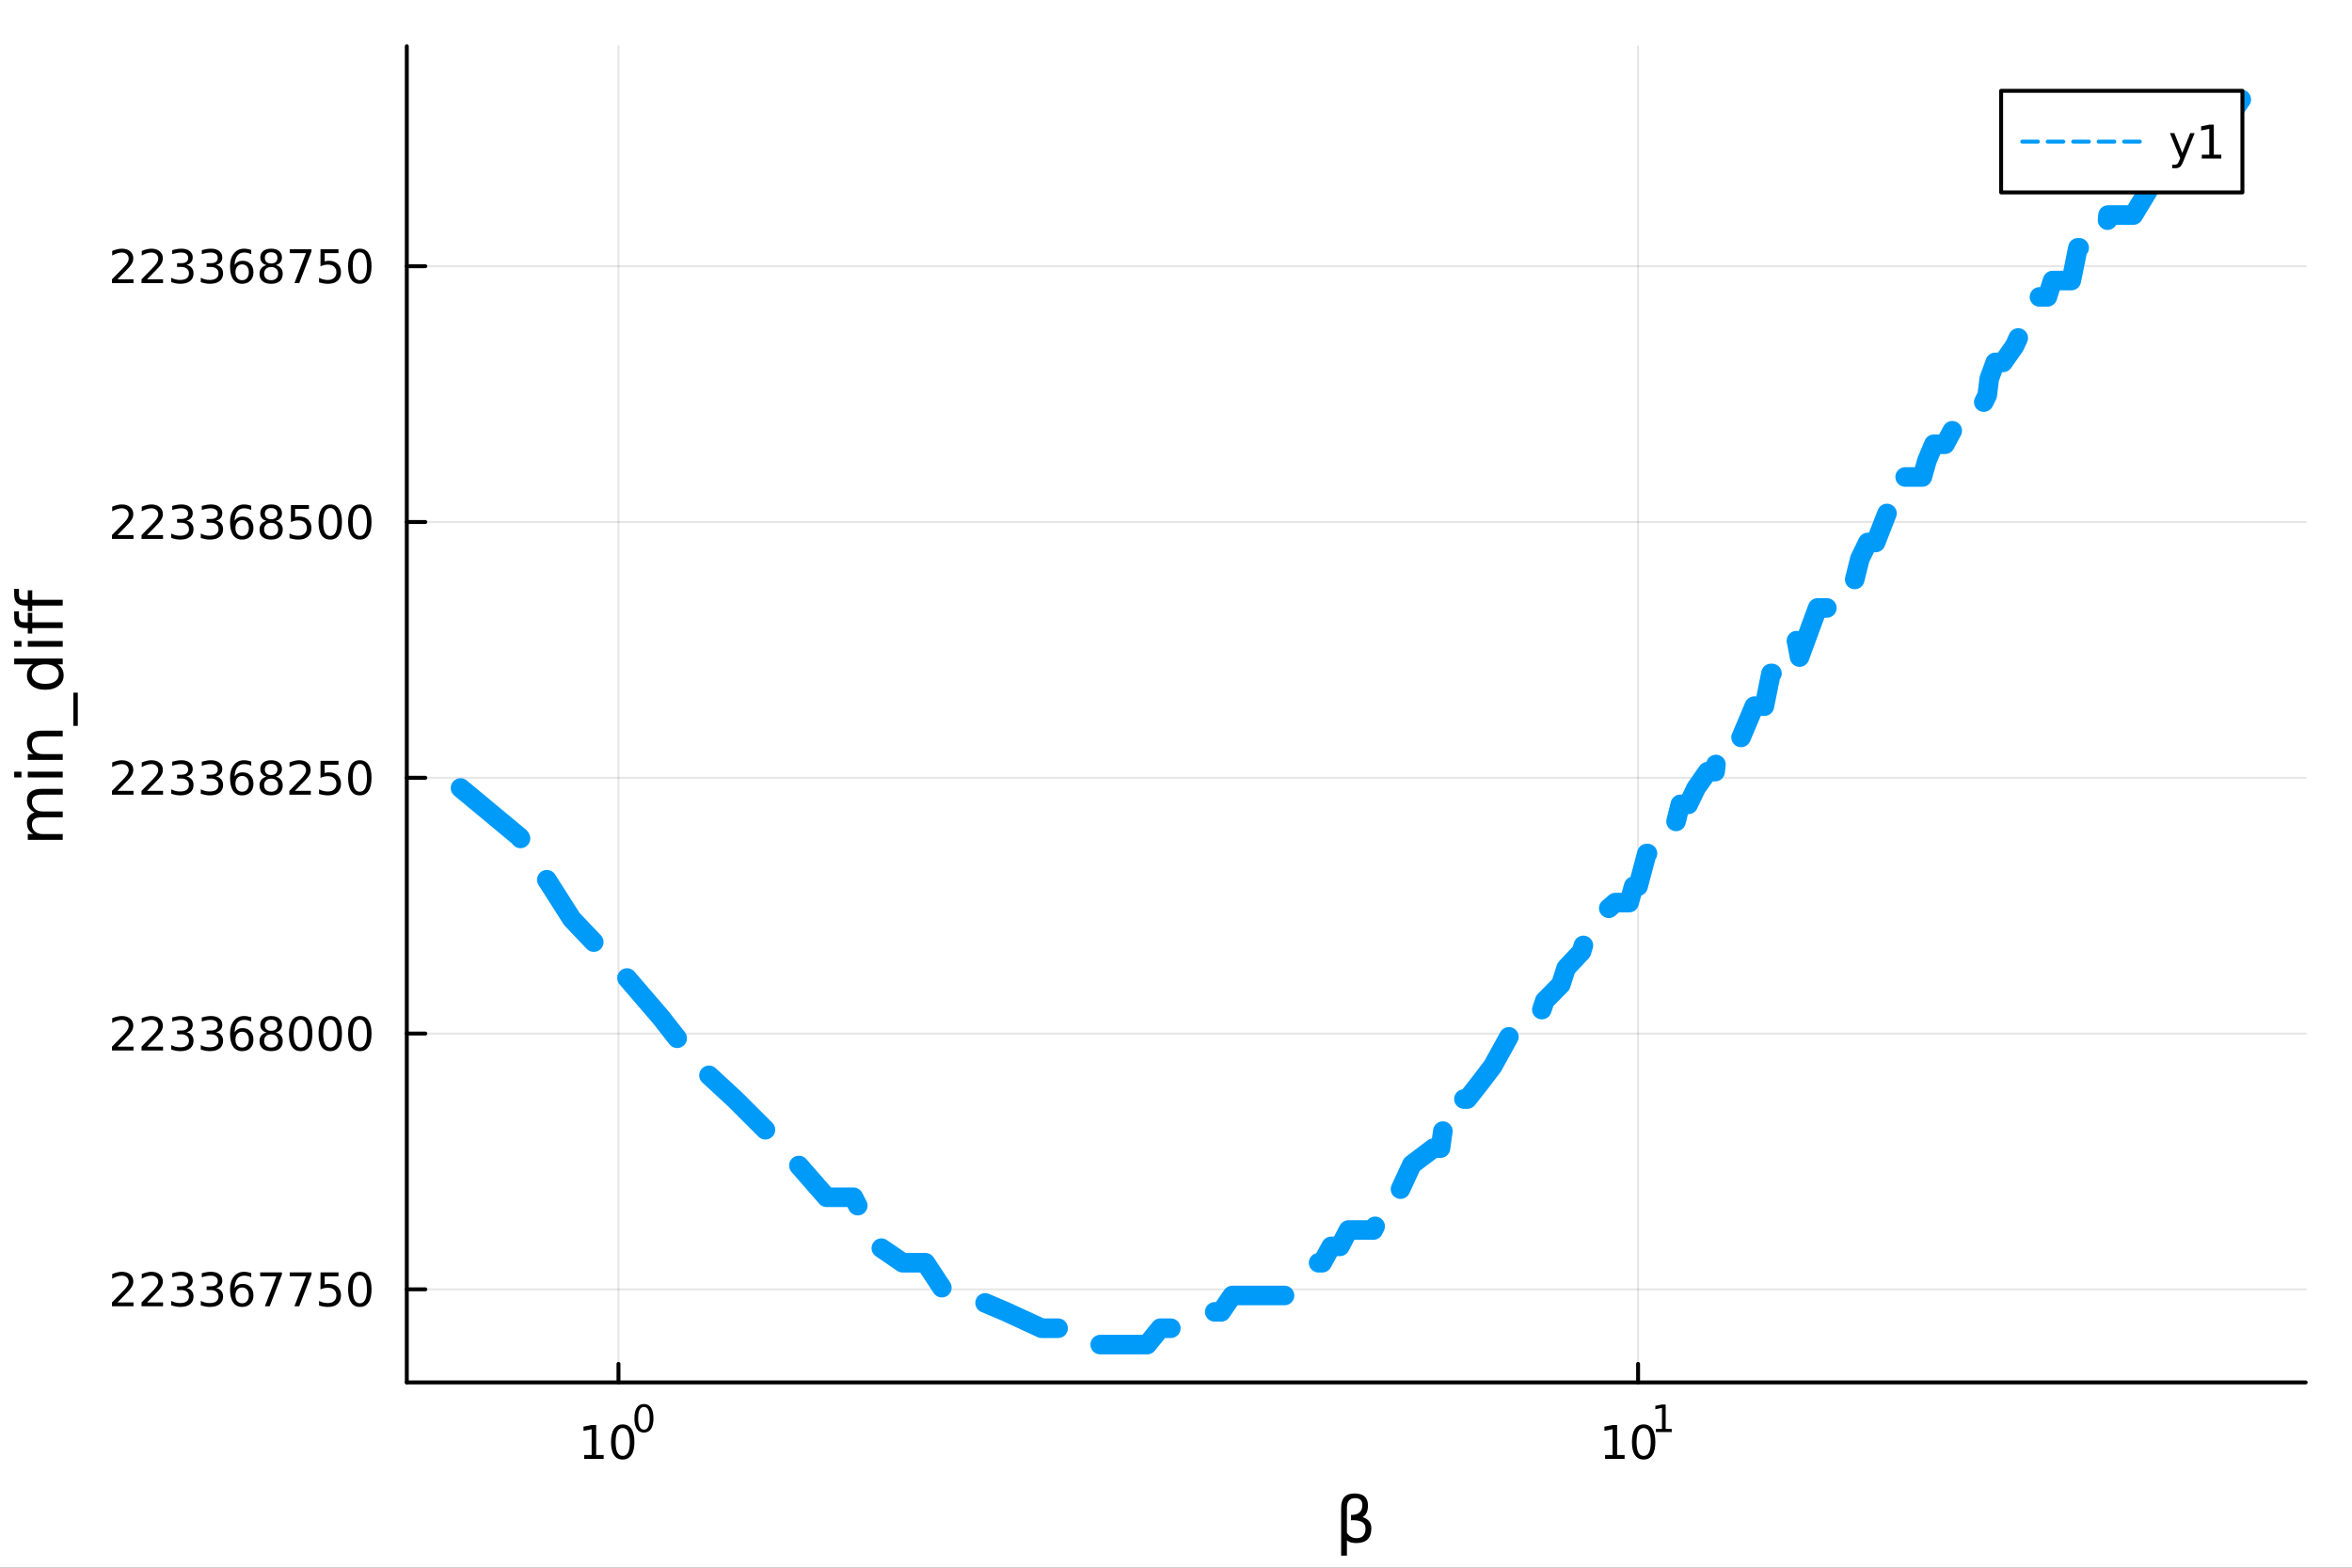 <?xml version="1.0" encoding="utf-8"?>
<svg xmlns="http://www.w3.org/2000/svg" xmlns:xlink="http://www.w3.org/1999/xlink" width="600" height="400" viewBox="0 0 2400 1600">
<rect x="0" y="0" width="2400" height="1600" fill="#333333" stroke="none"/>
<defs>
  <clipPath id="clip190">
    <rect x="0" y="0" width="2400" height="1600"/>
  </clipPath>
</defs>
<path clip-path="url(#clip190)" d="
M0 1600 L2400 1600 L2400 0 L0 0  Z
  " fill="#ffffff" fill-rule="evenodd" fill-opacity="1"/>
<defs>
  <clipPath id="clip191">
    <rect x="480" y="0" width="1681" height="1600"/>
  </clipPath>
</defs>
<path clip-path="url(#clip190)" d="
M415.097 1410.9 L2352.76 1410.9 L2352.76 47.244 L415.097 47.244  Z
  " fill="#ffffff" fill-rule="evenodd" fill-opacity="1"/>
<defs>
  <clipPath id="clip192">
    <rect x="415" y="47" width="1939" height="1365"/>
  </clipPath>
</defs>
<polyline clip-path="url(#clip192)" style="stroke:#000000; stroke-linecap:round; stroke-linejoin:round; stroke-width:2; stroke-opacity:0.1; fill:none" points="
  631.099,1410.9 631.099,47.244 
  "/>
<polyline clip-path="url(#clip192)" style="stroke:#000000; stroke-linecap:round; stroke-linejoin:round; stroke-width:2; stroke-opacity:0.1; fill:none" points="
  1671.52,1410.9 1671.52,47.244 
  "/>
<polyline clip-path="url(#clip190)" style="stroke:#000000; stroke-linecap:round; stroke-linejoin:round; stroke-width:4; stroke-opacity:1; fill:none" points="
  415.097,1410.9 2352.76,1410.9 
  "/>
<polyline clip-path="url(#clip190)" style="stroke:#000000; stroke-linecap:round; stroke-linejoin:round; stroke-width:4; stroke-opacity:1; fill:none" points="
  631.099,1410.9 631.099,1392 
  "/>
<polyline clip-path="url(#clip190)" style="stroke:#000000; stroke-linecap:round; stroke-linejoin:round; stroke-width:4; stroke-opacity:1; fill:none" points="
  1671.52,1410.9 1671.52,1392 
  "/>
<path clip-path="url(#clip190)" d="M596.082 1485.02 L603.721 1485.02 L603.721 1458.66 L595.411 1460.32 L595.411 1456.06 L603.675 1454.4 L608.351 1454.4 L608.351 1485.02 L615.99 1485.02 L615.99 1488.96 L596.082 1488.96 L596.082 1485.02 Z" fill="#000000" fill-rule="evenodd" fill-opacity="1" /><path clip-path="url(#clip190)" d="M635.434 1457.48 Q631.823 1457.48 629.994 1461.04 Q628.189 1464.58 628.189 1471.71 Q628.189 1478.82 629.994 1482.38 Q631.823 1485.92 635.434 1485.92 Q639.068 1485.92 640.874 1482.38 Q642.702 1478.82 642.702 1471.71 Q642.702 1464.58 640.874 1461.04 Q639.068 1457.48 635.434 1457.48 M635.434 1453.77 Q641.244 1453.77 644.3 1458.38 Q647.378 1462.96 647.378 1471.71 Q647.378 1480.44 644.3 1485.04 Q641.244 1489.63 635.434 1489.63 Q629.624 1489.63 626.545 1485.04 Q623.489 1480.44 623.489 1471.71 Q623.489 1462.96 626.545 1458.38 Q629.624 1453.77 635.434 1453.77 Z" fill="#000000" fill-rule="evenodd" fill-opacity="1" /><path clip-path="url(#clip190)" d="M657.083 1435.97 Q654.149 1435.97 652.663 1438.86 Q651.196 1441.74 651.196 1447.53 Q651.196 1453.31 652.663 1456.2 Q654.149 1459.08 657.083 1459.08 Q660.036 1459.08 661.503 1456.2 Q662.989 1453.31 662.989 1447.53 Q662.989 1441.74 661.503 1438.86 Q660.036 1435.97 657.083 1435.97 M657.083 1432.96 Q661.804 1432.96 664.286 1436.7 Q666.788 1440.43 666.788 1447.53 Q666.788 1454.62 664.286 1458.37 Q661.804 1462.09 657.083 1462.09 Q652.362 1462.09 649.861 1458.37 Q647.378 1454.62 647.378 1447.53 Q647.378 1440.43 649.861 1436.7 Q652.362 1432.96 657.083 1432.96 Z" fill="#000000" fill-rule="evenodd" fill-opacity="1" /><path clip-path="url(#clip190)" d="M1637.85 1485.02 L1645.49 1485.02 L1645.49 1458.66 L1637.18 1460.32 L1637.18 1456.06 L1645.44 1454.4 L1650.12 1454.4 L1650.12 1485.02 L1657.76 1485.02 L1657.76 1488.96 L1637.85 1488.96 L1637.85 1485.02 Z" fill="#000000" fill-rule="evenodd" fill-opacity="1" /><path clip-path="url(#clip190)" d="M1677.2 1457.48 Q1673.59 1457.48 1671.76 1461.04 Q1669.95 1464.58 1669.95 1471.71 Q1669.95 1478.82 1671.76 1482.38 Q1673.59 1485.92 1677.2 1485.92 Q1680.83 1485.92 1682.64 1482.38 Q1684.47 1478.82 1684.47 1471.71 Q1684.47 1464.58 1682.64 1461.04 Q1680.83 1457.48 1677.2 1457.48 M1677.2 1453.77 Q1683.01 1453.77 1686.07 1458.38 Q1689.14 1462.96 1689.14 1471.71 Q1689.14 1480.44 1686.07 1485.04 Q1683.01 1489.63 1677.2 1489.63 Q1671.39 1489.63 1668.31 1485.04 Q1665.26 1480.44 1665.26 1471.71 Q1665.26 1462.96 1668.31 1458.38 Q1671.39 1453.77 1677.2 1453.77 Z" fill="#000000" fill-rule="evenodd" fill-opacity="1" /><path clip-path="url(#clip190)" d="M1689.69 1458.35 L1695.9 1458.35 L1695.9 1436.93 L1689.14 1438.28 L1689.14 1434.82 L1695.86 1433.47 L1699.66 1433.47 L1699.66 1458.35 L1705.86 1458.35 L1705.86 1461.55 L1689.69 1461.55 L1689.69 1458.35 Z" fill="#000000" fill-rule="evenodd" fill-opacity="1" /><path clip-path="url(#clip190)" d="M1374.41 1571.99 L1374.41 1587.74 L1368.52 1587.74 L1368.52 1538.76 Q1368.52 1524.25 1382.08 1524.25 Q1395.89 1524.25 1395.89 1536.5 Q1395.89 1545.22 1390.42 1548.4 Q1399.33 1551.27 1399.33 1559.77 Q1399.33 1574.85 1383.99 1574.85 Q1377.24 1574.85 1374.41 1571.99 M1374.41 1564.35 Q1377.94 1569.86 1384.21 1569.86 Q1393.38 1569.86 1393.38 1559.86 Q1393.38 1550.89 1378.61 1551.59 L1378.61 1546.18 Q1390.16 1546.18 1390.16 1535.99 Q1390.16 1529.02 1382.72 1529.02 Q1374.41 1529.02 1374.41 1538.95 L1374.41 1564.35 Z" fill="#000000" fill-rule="evenodd" fill-opacity="1" /><polyline clip-path="url(#clip192)" style="stroke:#000000; stroke-linecap:round; stroke-linejoin:round; stroke-width:2; stroke-opacity:0.1; fill:none" points="
  415.097,1315.92 2352.76,1315.92 
  "/>
<polyline clip-path="url(#clip192)" style="stroke:#000000; stroke-linecap:round; stroke-linejoin:round; stroke-width:2; stroke-opacity:0.1; fill:none" points="
  415.097,1054.86 2352.76,1054.86 
  "/>
<polyline clip-path="url(#clip192)" style="stroke:#000000; stroke-linecap:round; stroke-linejoin:round; stroke-width:2; stroke-opacity:0.1; fill:none" points="
  415.097,793.811 2352.76,793.811 
  "/>
<polyline clip-path="url(#clip192)" style="stroke:#000000; stroke-linecap:round; stroke-linejoin:round; stroke-width:2; stroke-opacity:0.1; fill:none" points="
  415.097,532.759 2352.76,532.759 
  "/>
<polyline clip-path="url(#clip192)" style="stroke:#000000; stroke-linecap:round; stroke-linejoin:round; stroke-width:2; stroke-opacity:0.1; fill:none" points="
  415.097,271.707 2352.76,271.707 
  "/>
<polyline clip-path="url(#clip190)" style="stroke:#000000; stroke-linecap:round; stroke-linejoin:round; stroke-width:4; stroke-opacity:1; fill:none" points="
  415.097,1410.9 415.097,47.244 
  "/>
<polyline clip-path="url(#clip190)" style="stroke:#000000; stroke-linecap:round; stroke-linejoin:round; stroke-width:4; stroke-opacity:1; fill:none" points="
  415.097,1315.92 433.994,1315.92 
  "/>
<polyline clip-path="url(#clip190)" style="stroke:#000000; stroke-linecap:round; stroke-linejoin:round; stroke-width:4; stroke-opacity:1; fill:none" points="
  415.097,1054.86 433.994,1054.86 
  "/>
<polyline clip-path="url(#clip190)" style="stroke:#000000; stroke-linecap:round; stroke-linejoin:round; stroke-width:4; stroke-opacity:1; fill:none" points="
  415.097,793.811 433.994,793.811 
  "/>
<polyline clip-path="url(#clip190)" style="stroke:#000000; stroke-linecap:round; stroke-linejoin:round; stroke-width:4; stroke-opacity:1; fill:none" points="
  415.097,532.759 433.994,532.759 
  "/>
<polyline clip-path="url(#clip190)" style="stroke:#000000; stroke-linecap:round; stroke-linejoin:round; stroke-width:4; stroke-opacity:1; fill:none" points="
  415.097,271.707 433.994,271.707 
  "/>
<path clip-path="url(#clip190)" d="M119.885 1329.26 L136.204 1329.26 L136.204 1333.2 L114.26 1333.2 L114.26 1329.26 Q116.922 1326.51 121.505 1321.88 Q126.112 1317.22 127.292 1315.88 Q129.538 1313.36 130.417 1311.62 Q131.32 1309.86 131.32 1308.17 Q131.32 1305.42 129.376 1303.68 Q127.455 1301.95 124.353 1301.95 Q122.154 1301.95 119.7 1302.71 Q117.269 1303.47 114.492 1305.02 L114.492 1300.3 Q117.316 1299.17 119.769 1298.59 Q122.223 1298.01 124.26 1298.01 Q129.63 1298.01 132.825 1300.7 Q136.019 1303.38 136.019 1307.87 Q136.019 1310 135.209 1311.92 Q134.422 1313.82 132.316 1316.41 Q131.737 1317.08 128.635 1320.3 Q125.533 1323.5 119.885 1329.26 Z" fill="#000000" fill-rule="evenodd" fill-opacity="1" /><path clip-path="url(#clip190)" d="M150.047 1329.26 L166.366 1329.26 L166.366 1333.2 L144.422 1333.2 L144.422 1329.26 Q147.084 1326.51 151.667 1321.88 Q156.274 1317.22 157.454 1315.88 Q159.7 1313.36 160.579 1311.62 Q161.482 1309.86 161.482 1308.17 Q161.482 1305.42 159.538 1303.68 Q157.616 1301.95 154.515 1301.95 Q152.316 1301.95 149.862 1302.71 Q147.431 1303.47 144.654 1305.02 L144.654 1300.3 Q147.478 1299.17 149.931 1298.59 Q152.385 1298.01 154.422 1298.01 Q159.792 1298.01 162.987 1300.7 Q166.181 1303.38 166.181 1307.87 Q166.181 1310 165.371 1311.92 Q164.584 1313.82 162.477 1316.41 Q161.899 1317.08 158.797 1320.3 Q155.695 1323.5 150.047 1329.26 Z" fill="#000000" fill-rule="evenodd" fill-opacity="1" /><path clip-path="url(#clip190)" d="M190.348 1314.56 Q193.704 1315.28 195.579 1317.55 Q197.477 1319.82 197.477 1323.15 Q197.477 1328.26 193.959 1331.07 Q190.44 1333.87 183.959 1333.87 Q181.783 1333.87 179.468 1333.43 Q177.176 1333.01 174.723 1332.15 L174.723 1327.64 Q176.667 1328.77 178.982 1329.35 Q181.297 1329.93 183.82 1329.93 Q188.218 1329.93 190.51 1328.2 Q192.825 1326.46 192.825 1323.15 Q192.825 1320.09 190.672 1318.38 Q188.542 1316.64 184.723 1316.64 L180.695 1316.64 L180.695 1312.8 L184.908 1312.8 Q188.357 1312.8 190.186 1311.44 Q192.014 1310.05 192.014 1307.45 Q192.014 1304.79 190.116 1303.38 Q188.241 1301.95 184.723 1301.95 Q182.801 1301.95 180.602 1302.36 Q178.403 1302.78 175.764 1303.66 L175.764 1299.49 Q178.426 1298.75 180.741 1298.38 Q183.079 1298.01 185.139 1298.01 Q190.463 1298.01 193.565 1300.44 Q196.667 1302.85 196.667 1306.97 Q196.667 1309.84 195.024 1311.83 Q193.38 1313.8 190.348 1314.56 Z" fill="#000000" fill-rule="evenodd" fill-opacity="1" /><path clip-path="url(#clip190)" d="M220.51 1314.56 Q223.866 1315.28 225.741 1317.55 Q227.639 1319.82 227.639 1323.15 Q227.639 1328.26 224.121 1331.07 Q220.602 1333.87 214.121 1333.87 Q211.945 1333.87 209.63 1333.43 Q207.338 1333.01 204.885 1332.15 L204.885 1327.64 Q206.829 1328.77 209.144 1329.35 Q211.459 1329.93 213.982 1329.93 Q218.38 1329.93 220.672 1328.2 Q222.986 1326.46 222.986 1323.15 Q222.986 1320.09 220.834 1318.38 Q218.704 1316.64 214.885 1316.64 L210.857 1316.64 L210.857 1312.8 L215.07 1312.8 Q218.519 1312.8 220.348 1311.44 Q222.176 1310.05 222.176 1307.45 Q222.176 1304.79 220.278 1303.38 Q218.403 1301.95 214.885 1301.95 Q212.963 1301.95 210.764 1302.36 Q208.565 1302.78 205.926 1303.66 L205.926 1299.49 Q208.588 1298.75 210.903 1298.38 Q213.241 1298.01 215.301 1298.01 Q220.625 1298.01 223.727 1300.44 Q226.829 1302.85 226.829 1306.97 Q226.829 1309.84 225.185 1311.83 Q223.542 1313.8 220.51 1314.56 Z" fill="#000000" fill-rule="evenodd" fill-opacity="1" /><path clip-path="url(#clip190)" d="M247.084 1314.05 Q243.935 1314.05 242.084 1316.2 Q240.255 1318.36 240.255 1322.11 Q240.255 1325.83 242.084 1328.01 Q243.935 1330.16 247.084 1330.16 Q250.232 1330.16 252.06 1328.01 Q253.912 1325.83 253.912 1322.11 Q253.912 1318.36 252.06 1316.2 Q250.232 1314.05 247.084 1314.05 M256.366 1299.4 L256.366 1303.66 Q254.607 1302.83 252.801 1302.39 Q251.019 1301.95 249.259 1301.95 Q244.63 1301.95 242.176 1305.07 Q239.746 1308.2 239.398 1314.51 Q240.764 1312.5 242.824 1311.44 Q244.884 1310.35 247.361 1310.35 Q252.57 1310.35 255.579 1313.52 Q258.611 1316.67 258.611 1322.11 Q258.611 1327.43 255.463 1330.65 Q252.315 1333.87 247.084 1333.87 Q241.088 1333.87 237.917 1329.28 Q234.746 1324.68 234.746 1315.95 Q234.746 1307.76 238.634 1302.89 Q242.523 1298.01 249.074 1298.01 Q250.833 1298.01 252.616 1298.36 Q254.421 1298.7 256.366 1299.4 Z" fill="#000000" fill-rule="evenodd" fill-opacity="1" /><path clip-path="url(#clip190)" d="M265.486 1298.64 L287.708 1298.64 L287.708 1300.63 L275.162 1333.2 L270.278 1333.2 L282.083 1302.57 L265.486 1302.57 L265.486 1298.64 Z" fill="#000000" fill-rule="evenodd" fill-opacity="1" /><path clip-path="url(#clip190)" d="M295.648 1298.64 L317.87 1298.64 L317.87 1300.63 L305.324 1333.2 L300.44 1333.2 L312.245 1302.57 L295.648 1302.57 L295.648 1298.64 Z" fill="#000000" fill-rule="evenodd" fill-opacity="1" /><path clip-path="url(#clip190)" d="M327.037 1298.64 L345.393 1298.64 L345.393 1302.57 L331.319 1302.57 L331.319 1311.04 Q332.338 1310.7 333.356 1310.53 Q334.375 1310.35 335.393 1310.35 Q341.18 1310.35 344.56 1313.52 Q347.939 1316.69 347.939 1322.11 Q347.939 1327.69 344.467 1330.79 Q340.995 1333.87 334.676 1333.87 Q332.5 1333.87 330.231 1333.5 Q327.986 1333.13 325.578 1332.39 L325.578 1327.69 Q327.662 1328.82 329.884 1329.38 Q332.106 1329.93 334.583 1329.93 Q338.588 1329.93 340.926 1327.83 Q343.264 1325.72 343.264 1322.11 Q343.264 1318.5 340.926 1316.39 Q338.588 1314.28 334.583 1314.28 Q332.708 1314.28 330.833 1314.7 Q328.981 1315.12 327.037 1316 L327.037 1298.64 Z" fill="#000000" fill-rule="evenodd" fill-opacity="1" /><path clip-path="url(#clip190)" d="M367.152 1301.71 Q363.541 1301.71 361.713 1305.28 Q359.907 1308.82 359.907 1315.95 Q359.907 1323.06 361.713 1326.62 Q363.541 1330.16 367.152 1330.16 Q370.787 1330.16 372.592 1326.62 Q374.421 1323.06 374.421 1315.95 Q374.421 1308.82 372.592 1305.28 Q370.787 1301.71 367.152 1301.71 M367.152 1298.01 Q372.962 1298.01 376.018 1302.62 Q379.097 1307.2 379.097 1315.95 Q379.097 1324.68 376.018 1329.28 Q372.962 1333.87 367.152 1333.87 Q361.342 1333.87 358.263 1329.28 Q355.208 1324.68 355.208 1315.95 Q355.208 1307.2 358.263 1302.62 Q361.342 1298.01 367.152 1298.01 Z" fill="#000000" fill-rule="evenodd" fill-opacity="1" /><path clip-path="url(#clip190)" d="M119.885 1068.21 L136.204 1068.21 L136.204 1072.14 L114.26 1072.14 L114.26 1068.21 Q116.922 1065.45 121.505 1060.82 Q126.112 1056.17 127.292 1054.83 Q129.538 1052.31 130.417 1050.57 Q131.32 1048.81 131.32 1047.12 Q131.32 1044.37 129.376 1042.63 Q127.455 1040.89 124.353 1040.89 Q122.154 1040.89 119.7 1041.66 Q117.269 1042.42 114.492 1043.97 L114.492 1039.25 Q117.316 1038.12 119.769 1037.54 Q122.223 1036.96 124.26 1036.96 Q129.63 1036.96 132.825 1039.64 Q136.019 1042.33 136.019 1046.82 Q136.019 1048.95 135.209 1050.87 Q134.422 1052.77 132.316 1055.36 Q131.737 1056.03 128.635 1059.25 Q125.533 1062.44 119.885 1068.21 Z" fill="#000000" fill-rule="evenodd" fill-opacity="1" /><path clip-path="url(#clip190)" d="M150.047 1068.21 L166.366 1068.21 L166.366 1072.14 L144.422 1072.14 L144.422 1068.21 Q147.084 1065.45 151.667 1060.82 Q156.274 1056.17 157.454 1054.83 Q159.7 1052.31 160.579 1050.57 Q161.482 1048.81 161.482 1047.12 Q161.482 1044.37 159.538 1042.63 Q157.616 1040.89 154.515 1040.89 Q152.316 1040.89 149.862 1041.66 Q147.431 1042.42 144.654 1043.97 L144.654 1039.25 Q147.478 1038.12 149.931 1037.54 Q152.385 1036.96 154.422 1036.96 Q159.792 1036.96 162.987 1039.64 Q166.181 1042.33 166.181 1046.82 Q166.181 1048.95 165.371 1050.87 Q164.584 1052.77 162.477 1055.36 Q161.899 1056.03 158.797 1059.25 Q155.695 1062.44 150.047 1068.21 Z" fill="#000000" fill-rule="evenodd" fill-opacity="1" /><path clip-path="url(#clip190)" d="M190.348 1053.51 Q193.704 1054.23 195.579 1056.5 Q197.477 1058.76 197.477 1062.1 Q197.477 1067.21 193.959 1070.01 Q190.44 1072.81 183.959 1072.81 Q181.783 1072.81 179.468 1072.37 Q177.176 1071.96 174.723 1071.1 L174.723 1066.59 Q176.667 1067.72 178.982 1068.3 Q181.297 1068.88 183.82 1068.88 Q188.218 1068.88 190.51 1067.14 Q192.825 1065.41 192.825 1062.1 Q192.825 1059.04 190.672 1057.33 Q188.542 1055.59 184.723 1055.59 L180.695 1055.59 L180.695 1051.75 L184.908 1051.75 Q188.357 1051.75 190.186 1050.38 Q192.014 1049 192.014 1046.4 Q192.014 1043.74 190.116 1042.33 Q188.241 1040.89 184.723 1040.89 Q182.801 1040.89 180.602 1041.31 Q178.403 1041.73 175.764 1042.61 L175.764 1038.44 Q178.426 1037.7 180.741 1037.33 Q183.079 1036.96 185.139 1036.96 Q190.463 1036.96 193.565 1039.39 Q196.667 1041.8 196.667 1045.92 Q196.667 1048.79 195.024 1050.78 Q193.38 1052.75 190.348 1053.51 Z" fill="#000000" fill-rule="evenodd" fill-opacity="1" /><path clip-path="url(#clip190)" d="M220.51 1053.51 Q223.866 1054.23 225.741 1056.5 Q227.639 1058.76 227.639 1062.1 Q227.639 1067.21 224.121 1070.01 Q220.602 1072.81 214.121 1072.81 Q211.945 1072.81 209.63 1072.37 Q207.338 1071.96 204.885 1071.1 L204.885 1066.59 Q206.829 1067.72 209.144 1068.3 Q211.459 1068.88 213.982 1068.88 Q218.38 1068.88 220.672 1067.14 Q222.986 1065.41 222.986 1062.1 Q222.986 1059.04 220.834 1057.33 Q218.704 1055.59 214.885 1055.59 L210.857 1055.59 L210.857 1051.75 L215.07 1051.75 Q218.519 1051.75 220.348 1050.38 Q222.176 1049 222.176 1046.4 Q222.176 1043.74 220.278 1042.33 Q218.403 1040.89 214.885 1040.89 Q212.963 1040.89 210.764 1041.31 Q208.565 1041.73 205.926 1042.61 L205.926 1038.44 Q208.588 1037.7 210.903 1037.33 Q213.241 1036.96 215.301 1036.96 Q220.625 1036.96 223.727 1039.39 Q226.829 1041.8 226.829 1045.92 Q226.829 1048.79 225.185 1050.78 Q223.542 1052.75 220.51 1053.51 Z" fill="#000000" fill-rule="evenodd" fill-opacity="1" /><path clip-path="url(#clip190)" d="M247.084 1053 Q243.935 1053 242.084 1055.15 Q240.255 1057.31 240.255 1061.06 Q240.255 1064.78 242.084 1066.96 Q243.935 1069.11 247.084 1069.11 Q250.232 1069.11 252.06 1066.96 Q253.912 1064.78 253.912 1061.06 Q253.912 1057.31 252.06 1055.15 Q250.232 1053 247.084 1053 M256.366 1038.35 L256.366 1042.61 Q254.607 1041.77 252.801 1041.33 Q251.019 1040.89 249.259 1040.89 Q244.63 1040.89 242.176 1044.02 Q239.746 1047.14 239.398 1053.46 Q240.764 1051.45 242.824 1050.38 Q244.884 1049.3 247.361 1049.3 Q252.57 1049.3 255.579 1052.47 Q258.611 1055.62 258.611 1061.06 Q258.611 1066.38 255.463 1069.6 Q252.315 1072.81 247.084 1072.81 Q241.088 1072.81 237.917 1068.23 Q234.746 1063.62 234.746 1054.9 Q234.746 1046.7 238.634 1041.84 Q242.523 1036.96 249.074 1036.96 Q250.833 1036.96 252.616 1037.31 Q254.421 1037.65 256.366 1038.35 Z" fill="#000000" fill-rule="evenodd" fill-opacity="1" /><path clip-path="url(#clip190)" d="M276.667 1055.73 Q273.333 1055.73 271.412 1057.51 Q269.514 1059.3 269.514 1062.42 Q269.514 1065.55 271.412 1067.33 Q273.333 1069.11 276.667 1069.11 Q280 1069.11 281.921 1067.33 Q283.843 1065.52 283.843 1062.42 Q283.843 1059.3 281.921 1057.51 Q280.023 1055.73 276.667 1055.73 M271.991 1053.74 Q268.982 1053 267.292 1050.94 Q265.625 1048.88 265.625 1045.92 Q265.625 1041.77 268.565 1039.37 Q271.528 1036.96 276.667 1036.96 Q281.829 1036.96 284.769 1039.37 Q287.708 1041.77 287.708 1045.92 Q287.708 1048.88 286.018 1050.94 Q284.352 1053 281.366 1053.74 Q284.745 1054.53 286.62 1056.82 Q288.518 1059.11 288.518 1062.42 Q288.518 1067.44 285.44 1070.13 Q282.384 1072.81 276.667 1072.81 Q270.949 1072.81 267.87 1070.13 Q264.815 1067.44 264.815 1062.42 Q264.815 1059.11 266.713 1056.82 Q268.611 1054.53 271.991 1053.74 M270.278 1046.36 Q270.278 1049.04 271.944 1050.55 Q273.634 1052.05 276.667 1052.05 Q279.676 1052.05 281.366 1050.55 Q283.079 1049.04 283.079 1046.36 Q283.079 1043.67 281.366 1042.17 Q279.676 1040.66 276.667 1040.66 Q273.634 1040.66 271.944 1042.17 Q270.278 1043.67 270.278 1046.36 Z" fill="#000000" fill-rule="evenodd" fill-opacity="1" /><path clip-path="url(#clip190)" d="M306.829 1040.66 Q303.217 1040.66 301.389 1044.23 Q299.583 1047.77 299.583 1054.9 Q299.583 1062 301.389 1065.57 Q303.217 1069.11 306.829 1069.11 Q310.463 1069.11 312.268 1065.57 Q314.097 1062 314.097 1054.9 Q314.097 1047.77 312.268 1044.23 Q310.463 1040.66 306.829 1040.66 M306.829 1036.96 Q312.639 1036.96 315.694 1041.56 Q318.773 1046.15 318.773 1054.9 Q318.773 1063.62 315.694 1068.23 Q312.639 1072.81 306.829 1072.81 Q301.018 1072.81 297.94 1068.23 Q294.884 1063.62 294.884 1054.9 Q294.884 1046.15 297.94 1041.56 Q301.018 1036.96 306.829 1036.96 Z" fill="#000000" fill-rule="evenodd" fill-opacity="1" /><path clip-path="url(#clip190)" d="M336.99 1040.66 Q333.379 1040.66 331.551 1044.23 Q329.745 1047.77 329.745 1054.9 Q329.745 1062 331.551 1065.57 Q333.379 1069.11 336.99 1069.11 Q340.625 1069.11 342.43 1065.57 Q344.259 1062 344.259 1054.9 Q344.259 1047.77 342.43 1044.23 Q340.625 1040.66 336.99 1040.66 M336.99 1036.96 Q342.801 1036.96 345.856 1041.56 Q348.935 1046.15 348.935 1054.9 Q348.935 1063.62 345.856 1068.23 Q342.801 1072.81 336.99 1072.81 Q331.18 1072.81 328.102 1068.23 Q325.046 1063.62 325.046 1054.9 Q325.046 1046.15 328.102 1041.56 Q331.18 1036.96 336.99 1036.96 Z" fill="#000000" fill-rule="evenodd" fill-opacity="1" /><path clip-path="url(#clip190)" d="M367.152 1040.66 Q363.541 1040.66 361.713 1044.23 Q359.907 1047.77 359.907 1054.9 Q359.907 1062 361.713 1065.57 Q363.541 1069.11 367.152 1069.11 Q370.787 1069.11 372.592 1065.57 Q374.421 1062 374.421 1054.9 Q374.421 1047.77 372.592 1044.23 Q370.787 1040.66 367.152 1040.66 M367.152 1036.96 Q372.962 1036.96 376.018 1041.56 Q379.097 1046.15 379.097 1054.9 Q379.097 1063.62 376.018 1068.23 Q372.962 1072.81 367.152 1072.81 Q361.342 1072.81 358.263 1068.23 Q355.208 1063.62 355.208 1054.9 Q355.208 1046.15 358.263 1041.56 Q361.342 1036.96 367.152 1036.96 Z" fill="#000000" fill-rule="evenodd" fill-opacity="1" /><path clip-path="url(#clip190)" d="M119.885 807.156 L136.204 807.156 L136.204 811.091 L114.26 811.091 L114.26 807.156 Q116.922 804.402 121.505 799.772 Q126.112 795.119 127.292 793.777 Q129.538 791.253 130.417 789.517 Q131.32 787.758 131.32 786.068 Q131.32 783.314 129.376 781.578 Q127.455 779.841 124.353 779.841 Q122.154 779.841 119.7 780.605 Q117.269 781.369 114.492 782.92 L114.492 778.198 Q117.316 777.064 119.769 776.485 Q122.223 775.906 124.26 775.906 Q129.63 775.906 132.825 778.591 Q136.019 781.277 136.019 785.767 Q136.019 787.897 135.209 789.818 Q134.422 791.716 132.316 794.309 Q131.737 794.98 128.635 798.198 Q125.533 801.392 119.885 807.156 Z" fill="#000000" fill-rule="evenodd" fill-opacity="1" /><path clip-path="url(#clip190)" d="M150.047 807.156 L166.366 807.156 L166.366 811.091 L144.422 811.091 L144.422 807.156 Q147.084 804.402 151.667 799.772 Q156.274 795.119 157.454 793.777 Q159.7 791.253 160.579 789.517 Q161.482 787.758 161.482 786.068 Q161.482 783.314 159.538 781.578 Q157.616 779.841 154.515 779.841 Q152.316 779.841 149.862 780.605 Q147.431 781.369 144.654 782.92 L144.654 778.198 Q147.478 777.064 149.931 776.485 Q152.385 775.906 154.422 775.906 Q159.792 775.906 162.987 778.591 Q166.181 781.277 166.181 785.767 Q166.181 787.897 165.371 789.818 Q164.584 791.716 162.477 794.309 Q161.899 794.98 158.797 798.198 Q155.695 801.392 150.047 807.156 Z" fill="#000000" fill-rule="evenodd" fill-opacity="1" /><path clip-path="url(#clip190)" d="M190.348 792.457 Q193.704 793.175 195.579 795.443 Q197.477 797.712 197.477 801.045 Q197.477 806.161 193.959 808.962 Q190.44 811.763 183.959 811.763 Q181.783 811.763 179.468 811.323 Q177.176 810.906 174.723 810.05 L174.723 805.536 Q176.667 806.67 178.982 807.249 Q181.297 807.827 183.82 807.827 Q188.218 807.827 190.51 806.091 Q192.825 804.355 192.825 801.045 Q192.825 797.99 190.672 796.277 Q188.542 794.54 184.723 794.54 L180.695 794.54 L180.695 790.698 L184.908 790.698 Q188.357 790.698 190.186 789.332 Q192.014 787.943 192.014 785.351 Q192.014 782.689 190.116 781.277 Q188.241 779.841 184.723 779.841 Q182.801 779.841 180.602 780.258 Q178.403 780.675 175.764 781.554 L175.764 777.388 Q178.426 776.647 180.741 776.277 Q183.079 775.906 185.139 775.906 Q190.463 775.906 193.565 778.337 Q196.667 780.744 196.667 784.865 Q196.667 787.735 195.024 789.726 Q193.38 791.693 190.348 792.457 Z" fill="#000000" fill-rule="evenodd" fill-opacity="1" /><path clip-path="url(#clip190)" d="M220.51 792.457 Q223.866 793.175 225.741 795.443 Q227.639 797.712 227.639 801.045 Q227.639 806.161 224.121 808.962 Q220.602 811.763 214.121 811.763 Q211.945 811.763 209.63 811.323 Q207.338 810.906 204.885 810.05 L204.885 805.536 Q206.829 806.67 209.144 807.249 Q211.459 807.827 213.982 807.827 Q218.38 807.827 220.672 806.091 Q222.986 804.355 222.986 801.045 Q222.986 797.99 220.834 796.277 Q218.704 794.54 214.885 794.54 L210.857 794.54 L210.857 790.698 L215.07 790.698 Q218.519 790.698 220.348 789.332 Q222.176 787.943 222.176 785.351 Q222.176 782.689 220.278 781.277 Q218.403 779.841 214.885 779.841 Q212.963 779.841 210.764 780.258 Q208.565 780.675 205.926 781.554 L205.926 777.388 Q208.588 776.647 210.903 776.277 Q213.241 775.906 215.301 775.906 Q220.625 775.906 223.727 778.337 Q226.829 780.744 226.829 784.865 Q226.829 787.735 225.185 789.726 Q223.542 791.693 220.51 792.457 Z" fill="#000000" fill-rule="evenodd" fill-opacity="1" /><path clip-path="url(#clip190)" d="M247.084 791.948 Q243.935 791.948 242.084 794.101 Q240.255 796.253 240.255 800.003 Q240.255 803.73 242.084 805.906 Q243.935 808.059 247.084 808.059 Q250.232 808.059 252.06 805.906 Q253.912 803.73 253.912 800.003 Q253.912 796.253 252.06 794.101 Q250.232 791.948 247.084 791.948 M256.366 777.295 L256.366 781.554 Q254.607 780.721 252.801 780.281 Q251.019 779.841 249.259 779.841 Q244.63 779.841 242.176 782.966 Q239.746 786.091 239.398 792.411 Q240.764 790.397 242.824 789.332 Q244.884 788.244 247.361 788.244 Q252.57 788.244 255.579 791.415 Q258.611 794.564 258.611 800.003 Q258.611 805.327 255.463 808.545 Q252.315 811.763 247.084 811.763 Q241.088 811.763 237.917 807.179 Q234.746 802.573 234.746 793.846 Q234.746 785.652 238.634 780.791 Q242.523 775.906 249.074 775.906 Q250.833 775.906 252.616 776.254 Q254.421 776.601 256.366 777.295 Z" fill="#000000" fill-rule="evenodd" fill-opacity="1" /><path clip-path="url(#clip190)" d="M276.667 794.679 Q273.333 794.679 271.412 796.462 Q269.514 798.244 269.514 801.369 Q269.514 804.494 271.412 806.276 Q273.333 808.059 276.667 808.059 Q280 808.059 281.921 806.276 Q283.843 804.471 283.843 801.369 Q283.843 798.244 281.921 796.462 Q280.023 794.679 276.667 794.679 M271.991 792.689 Q268.982 791.948 267.292 789.888 Q265.625 787.828 265.625 784.865 Q265.625 780.721 268.565 778.314 Q271.528 775.906 276.667 775.906 Q281.829 775.906 284.769 778.314 Q287.708 780.721 287.708 784.865 Q287.708 787.828 286.018 789.888 Q284.352 791.948 281.366 792.689 Q284.745 793.476 286.62 795.767 Q288.518 798.059 288.518 801.369 Q288.518 806.392 285.44 809.077 Q282.384 811.763 276.667 811.763 Q270.949 811.763 267.87 809.077 Q264.815 806.392 264.815 801.369 Q264.815 798.059 266.713 795.767 Q268.611 793.476 271.991 792.689 M270.278 785.304 Q270.278 787.99 271.944 789.494 Q273.634 790.999 276.667 790.999 Q279.676 790.999 281.366 789.494 Q283.079 787.99 283.079 785.304 Q283.079 782.619 281.366 781.115 Q279.676 779.61 276.667 779.61 Q273.634 779.61 271.944 781.115 Q270.278 782.619 270.278 785.304 Z" fill="#000000" fill-rule="evenodd" fill-opacity="1" /><path clip-path="url(#clip190)" d="M300.856 807.156 L317.176 807.156 L317.176 811.091 L295.231 811.091 L295.231 807.156 Q297.893 804.402 302.477 799.772 Q307.083 795.119 308.264 793.777 Q310.509 791.253 311.389 789.517 Q312.292 787.758 312.292 786.068 Q312.292 783.314 310.347 781.578 Q308.426 779.841 305.324 779.841 Q303.125 779.841 300.671 780.605 Q298.241 781.369 295.463 782.92 L295.463 778.198 Q298.287 777.064 300.741 776.485 Q303.194 775.906 305.231 775.906 Q310.602 775.906 313.796 778.591 Q316.991 781.277 316.991 785.767 Q316.991 787.897 316.18 789.818 Q315.393 791.716 313.287 794.309 Q312.708 794.98 309.606 798.198 Q306.504 801.392 300.856 807.156 Z" fill="#000000" fill-rule="evenodd" fill-opacity="1" /><path clip-path="url(#clip190)" d="M327.037 776.531 L345.393 776.531 L345.393 780.466 L331.319 780.466 L331.319 788.939 Q332.338 788.591 333.356 788.429 Q334.375 788.244 335.393 788.244 Q341.18 788.244 344.56 791.415 Q347.939 794.587 347.939 800.003 Q347.939 805.582 344.467 808.684 Q340.995 811.763 334.676 811.763 Q332.5 811.763 330.231 811.392 Q327.986 811.022 325.578 810.281 L325.578 805.582 Q327.662 806.716 329.884 807.272 Q332.106 807.827 334.583 807.827 Q338.588 807.827 340.926 805.721 Q343.264 803.614 343.264 800.003 Q343.264 796.392 340.926 794.286 Q338.588 792.179 334.583 792.179 Q332.708 792.179 330.833 792.596 Q328.981 793.013 327.037 793.892 L327.037 776.531 Z" fill="#000000" fill-rule="evenodd" fill-opacity="1" /><path clip-path="url(#clip190)" d="M367.152 779.61 Q363.541 779.61 361.713 783.175 Q359.907 786.716 359.907 793.846 Q359.907 800.952 361.713 804.517 Q363.541 808.059 367.152 808.059 Q370.787 808.059 372.592 804.517 Q374.421 800.952 374.421 793.846 Q374.421 786.716 372.592 783.175 Q370.787 779.61 367.152 779.61 M367.152 775.906 Q372.962 775.906 376.018 780.513 Q379.097 785.096 379.097 793.846 Q379.097 802.573 376.018 807.179 Q372.962 811.763 367.152 811.763 Q361.342 811.763 358.263 807.179 Q355.208 802.573 355.208 793.846 Q355.208 785.096 358.263 780.513 Q361.342 775.906 367.152 775.906 Z" fill="#000000" fill-rule="evenodd" fill-opacity="1" /><path clip-path="url(#clip190)" d="M119.885 546.104 L136.204 546.104 L136.204 550.039 L114.26 550.039 L114.26 546.104 Q116.922 543.349 121.505 538.72 Q126.112 534.067 127.292 532.724 Q129.538 530.201 130.417 528.465 Q131.32 526.706 131.32 525.016 Q131.32 522.262 129.376 520.525 Q127.455 518.789 124.353 518.789 Q122.154 518.789 119.7 519.553 Q117.269 520.317 114.492 521.868 L114.492 517.146 Q117.316 516.012 119.769 515.433 Q122.223 514.854 124.26 514.854 Q129.63 514.854 132.825 517.539 Q136.019 520.225 136.019 524.715 Q136.019 526.845 135.209 528.766 Q134.422 530.664 132.316 533.257 Q131.737 533.928 128.635 537.146 Q125.533 540.34 119.885 546.104 Z" fill="#000000" fill-rule="evenodd" fill-opacity="1" /><path clip-path="url(#clip190)" d="M150.047 546.104 L166.366 546.104 L166.366 550.039 L144.422 550.039 L144.422 546.104 Q147.084 543.349 151.667 538.72 Q156.274 534.067 157.454 532.724 Q159.7 530.201 160.579 528.465 Q161.482 526.706 161.482 525.016 Q161.482 522.262 159.538 520.525 Q157.616 518.789 154.515 518.789 Q152.316 518.789 149.862 519.553 Q147.431 520.317 144.654 521.868 L144.654 517.146 Q147.478 516.012 149.931 515.433 Q152.385 514.854 154.422 514.854 Q159.792 514.854 162.987 517.539 Q166.181 520.225 166.181 524.715 Q166.181 526.845 165.371 528.766 Q164.584 530.664 162.477 533.257 Q161.899 533.928 158.797 537.146 Q155.695 540.34 150.047 546.104 Z" fill="#000000" fill-rule="evenodd" fill-opacity="1" /><path clip-path="url(#clip190)" d="M190.348 531.405 Q193.704 532.123 195.579 534.391 Q197.477 536.66 197.477 539.993 Q197.477 545.109 193.959 547.91 Q190.44 550.71 183.959 550.71 Q181.783 550.71 179.468 550.271 Q177.176 549.854 174.723 548.998 L174.723 544.484 Q176.667 545.618 178.982 546.197 Q181.297 546.775 183.82 546.775 Q188.218 546.775 190.51 545.039 Q192.825 543.303 192.825 539.993 Q192.825 536.937 190.672 535.224 Q188.542 533.488 184.723 533.488 L180.695 533.488 L180.695 529.646 L184.908 529.646 Q188.357 529.646 190.186 528.28 Q192.014 526.891 192.014 524.299 Q192.014 521.637 190.116 520.225 Q188.241 518.789 184.723 518.789 Q182.801 518.789 180.602 519.206 Q178.403 519.623 175.764 520.502 L175.764 516.336 Q178.426 515.595 180.741 515.225 Q183.079 514.854 185.139 514.854 Q190.463 514.854 193.565 517.285 Q196.667 519.692 196.667 523.812 Q196.667 526.683 195.024 528.674 Q193.38 530.641 190.348 531.405 Z" fill="#000000" fill-rule="evenodd" fill-opacity="1" /><path clip-path="url(#clip190)" d="M220.51 531.405 Q223.866 532.123 225.741 534.391 Q227.639 536.66 227.639 539.993 Q227.639 545.109 224.121 547.91 Q220.602 550.71 214.121 550.71 Q211.945 550.71 209.63 550.271 Q207.338 549.854 204.885 548.998 L204.885 544.484 Q206.829 545.618 209.144 546.197 Q211.459 546.775 213.982 546.775 Q218.38 546.775 220.672 545.039 Q222.986 543.303 222.986 539.993 Q222.986 536.937 220.834 535.224 Q218.704 533.488 214.885 533.488 L210.857 533.488 L210.857 529.646 L215.07 529.646 Q218.519 529.646 220.348 528.28 Q222.176 526.891 222.176 524.299 Q222.176 521.637 220.278 520.225 Q218.403 518.789 214.885 518.789 Q212.963 518.789 210.764 519.206 Q208.565 519.623 205.926 520.502 L205.926 516.336 Q208.588 515.595 210.903 515.225 Q213.241 514.854 215.301 514.854 Q220.625 514.854 223.727 517.285 Q226.829 519.692 226.829 523.812 Q226.829 526.683 225.185 528.674 Q223.542 530.641 220.51 531.405 Z" fill="#000000" fill-rule="evenodd" fill-opacity="1" /><path clip-path="url(#clip190)" d="M247.084 530.896 Q243.935 530.896 242.084 533.049 Q240.255 535.201 240.255 538.951 Q240.255 542.678 242.084 544.854 Q243.935 547.007 247.084 547.007 Q250.232 547.007 252.06 544.854 Q253.912 542.678 253.912 538.951 Q253.912 535.201 252.06 533.049 Q250.232 530.896 247.084 530.896 M256.366 516.243 L256.366 520.502 Q254.607 519.669 252.801 519.229 Q251.019 518.789 249.259 518.789 Q244.63 518.789 242.176 521.914 Q239.746 525.039 239.398 531.359 Q240.764 529.345 242.824 528.28 Q244.884 527.192 247.361 527.192 Q252.57 527.192 255.579 530.363 Q258.611 533.512 258.611 538.951 Q258.611 544.275 255.463 547.493 Q252.315 550.71 247.084 550.71 Q241.088 550.71 237.917 546.127 Q234.746 541.521 234.746 532.794 Q234.746 524.6 238.634 519.738 Q242.523 514.854 249.074 514.854 Q250.833 514.854 252.616 515.201 Q254.421 515.549 256.366 516.243 Z" fill="#000000" fill-rule="evenodd" fill-opacity="1" /><path clip-path="url(#clip190)" d="M276.667 533.627 Q273.333 533.627 271.412 535.41 Q269.514 537.192 269.514 540.317 Q269.514 543.442 271.412 545.224 Q273.333 547.007 276.667 547.007 Q280 547.007 281.921 545.224 Q283.843 543.419 283.843 540.317 Q283.843 537.192 281.921 535.41 Q280.023 533.627 276.667 533.627 M271.991 531.637 Q268.982 530.896 267.292 528.836 Q265.625 526.775 265.625 523.812 Q265.625 519.669 268.565 517.262 Q271.528 514.854 276.667 514.854 Q281.829 514.854 284.769 517.262 Q287.708 519.669 287.708 523.812 Q287.708 526.775 286.018 528.836 Q284.352 530.896 281.366 531.637 Q284.745 532.424 286.62 534.715 Q288.518 537.007 288.518 540.317 Q288.518 545.34 285.44 548.025 Q282.384 550.71 276.667 550.71 Q270.949 550.71 267.87 548.025 Q264.815 545.34 264.815 540.317 Q264.815 537.007 266.713 534.715 Q268.611 532.424 271.991 531.637 M270.278 524.252 Q270.278 526.937 271.944 528.442 Q273.634 529.947 276.667 529.947 Q279.676 529.947 281.366 528.442 Q283.079 526.937 283.079 524.252 Q283.079 521.567 281.366 520.063 Q279.676 518.558 276.667 518.558 Q273.634 518.558 271.944 520.063 Q270.278 521.567 270.278 524.252 Z" fill="#000000" fill-rule="evenodd" fill-opacity="1" /><path clip-path="url(#clip190)" d="M296.875 515.479 L315.231 515.479 L315.231 519.414 L301.157 519.414 L301.157 527.887 Q302.176 527.539 303.194 527.377 Q304.213 527.192 305.231 527.192 Q311.018 527.192 314.398 530.363 Q317.778 533.535 317.778 538.951 Q317.778 544.53 314.305 547.632 Q310.833 550.71 304.514 550.71 Q302.338 550.71 300.069 550.34 Q297.824 549.97 295.417 549.229 L295.417 544.53 Q297.5 545.664 299.722 546.22 Q301.944 546.775 304.421 546.775 Q308.426 546.775 310.764 544.669 Q313.102 542.562 313.102 538.951 Q313.102 535.34 310.764 533.234 Q308.426 531.127 304.421 531.127 Q302.546 531.127 300.671 531.544 Q298.819 531.961 296.875 532.84 L296.875 515.479 Z" fill="#000000" fill-rule="evenodd" fill-opacity="1" /><path clip-path="url(#clip190)" d="M336.99 518.558 Q333.379 518.558 331.551 522.123 Q329.745 525.664 329.745 532.794 Q329.745 539.9 331.551 543.465 Q333.379 547.007 336.99 547.007 Q340.625 547.007 342.43 543.465 Q344.259 539.9 344.259 532.794 Q344.259 525.664 342.43 522.123 Q340.625 518.558 336.99 518.558 M336.99 514.854 Q342.801 514.854 345.856 519.461 Q348.935 524.044 348.935 532.794 Q348.935 541.521 345.856 546.127 Q342.801 550.71 336.99 550.71 Q331.18 550.71 328.102 546.127 Q325.046 541.521 325.046 532.794 Q325.046 524.044 328.102 519.461 Q331.18 514.854 336.99 514.854 Z" fill="#000000" fill-rule="evenodd" fill-opacity="1" /><path clip-path="url(#clip190)" d="M367.152 518.558 Q363.541 518.558 361.713 522.123 Q359.907 525.664 359.907 532.794 Q359.907 539.9 361.713 543.465 Q363.541 547.007 367.152 547.007 Q370.787 547.007 372.592 543.465 Q374.421 539.9 374.421 532.794 Q374.421 525.664 372.592 522.123 Q370.787 518.558 367.152 518.558 M367.152 514.854 Q372.962 514.854 376.018 519.461 Q379.097 524.044 379.097 532.794 Q379.097 541.521 376.018 546.127 Q372.962 550.71 367.152 550.71 Q361.342 550.71 358.263 546.127 Q355.208 541.521 355.208 532.794 Q355.208 524.044 358.263 519.461 Q361.342 514.854 367.152 514.854 Z" fill="#000000" fill-rule="evenodd" fill-opacity="1" /><path clip-path="url(#clip190)" d="M119.885 285.052 L136.204 285.052 L136.204 288.987 L114.26 288.987 L114.26 285.052 Q116.922 282.297 121.505 277.668 Q126.112 273.015 127.292 271.672 Q129.538 269.149 130.417 267.413 Q131.32 265.654 131.32 263.964 Q131.32 261.209 129.376 259.473 Q127.455 257.737 124.353 257.737 Q122.154 257.737 119.7 258.501 Q117.269 259.265 114.492 260.816 L114.492 256.094 Q117.316 254.96 119.769 254.381 Q122.223 253.802 124.26 253.802 Q129.63 253.802 132.825 256.487 Q136.019 259.172 136.019 263.663 Q136.019 265.793 135.209 267.714 Q134.422 269.612 132.316 272.205 Q131.737 272.876 128.635 276.094 Q125.533 279.288 119.885 285.052 Z" fill="#000000" fill-rule="evenodd" fill-opacity="1" /><path clip-path="url(#clip190)" d="M150.047 285.052 L166.366 285.052 L166.366 288.987 L144.422 288.987 L144.422 285.052 Q147.084 282.297 151.667 277.668 Q156.274 273.015 157.454 271.672 Q159.7 269.149 160.579 267.413 Q161.482 265.654 161.482 263.964 Q161.482 261.209 159.538 259.473 Q157.616 257.737 154.515 257.737 Q152.316 257.737 149.862 258.501 Q147.431 259.265 144.654 260.816 L144.654 256.094 Q147.478 254.96 149.931 254.381 Q152.385 253.802 154.422 253.802 Q159.792 253.802 162.987 256.487 Q166.181 259.172 166.181 263.663 Q166.181 265.793 165.371 267.714 Q164.584 269.612 162.477 272.205 Q161.899 272.876 158.797 276.094 Q155.695 279.288 150.047 285.052 Z" fill="#000000" fill-rule="evenodd" fill-opacity="1" /><path clip-path="url(#clip190)" d="M190.348 270.353 Q193.704 271.071 195.579 273.339 Q197.477 275.608 197.477 278.941 Q197.477 284.057 193.959 286.857 Q190.44 289.658 183.959 289.658 Q181.783 289.658 179.468 289.219 Q177.176 288.802 174.723 287.945 L174.723 283.432 Q176.667 284.566 178.982 285.145 Q181.297 285.723 183.82 285.723 Q188.218 285.723 190.51 283.987 Q192.825 282.251 192.825 278.941 Q192.825 275.885 190.672 274.172 Q188.542 272.436 184.723 272.436 L180.695 272.436 L180.695 268.594 L184.908 268.594 Q188.357 268.594 190.186 267.228 Q192.014 265.839 192.014 263.247 Q192.014 260.584 190.116 259.172 Q188.241 257.737 184.723 257.737 Q182.801 257.737 180.602 258.154 Q178.403 258.571 175.764 259.45 L175.764 255.284 Q178.426 254.543 180.741 254.172 Q183.079 253.802 185.139 253.802 Q190.463 253.802 193.565 256.233 Q196.667 258.64 196.667 262.76 Q196.667 265.631 195.024 267.621 Q193.38 269.589 190.348 270.353 Z" fill="#000000" fill-rule="evenodd" fill-opacity="1" /><path clip-path="url(#clip190)" d="M220.51 270.353 Q223.866 271.071 225.741 273.339 Q227.639 275.608 227.639 278.941 Q227.639 284.057 224.121 286.857 Q220.602 289.658 214.121 289.658 Q211.945 289.658 209.63 289.219 Q207.338 288.802 204.885 287.945 L204.885 283.432 Q206.829 284.566 209.144 285.145 Q211.459 285.723 213.982 285.723 Q218.38 285.723 220.672 283.987 Q222.986 282.251 222.986 278.941 Q222.986 275.885 220.834 274.172 Q218.704 272.436 214.885 272.436 L210.857 272.436 L210.857 268.594 L215.07 268.594 Q218.519 268.594 220.348 267.228 Q222.176 265.839 222.176 263.247 Q222.176 260.584 220.278 259.172 Q218.403 257.737 214.885 257.737 Q212.963 257.737 210.764 258.154 Q208.565 258.571 205.926 259.45 L205.926 255.284 Q208.588 254.543 210.903 254.172 Q213.241 253.802 215.301 253.802 Q220.625 253.802 223.727 256.233 Q226.829 258.64 226.829 262.76 Q226.829 265.631 225.185 267.621 Q223.542 269.589 220.51 270.353 Z" fill="#000000" fill-rule="evenodd" fill-opacity="1" /><path clip-path="url(#clip190)" d="M247.084 269.844 Q243.935 269.844 242.084 271.996 Q240.255 274.149 240.255 277.899 Q240.255 281.626 242.084 283.802 Q243.935 285.955 247.084 285.955 Q250.232 285.955 252.06 283.802 Q253.912 281.626 253.912 277.899 Q253.912 274.149 252.06 271.996 Q250.232 269.844 247.084 269.844 M256.366 255.191 L256.366 259.45 Q254.607 258.617 252.801 258.177 Q251.019 257.737 249.259 257.737 Q244.63 257.737 242.176 260.862 Q239.746 263.987 239.398 270.307 Q240.764 268.293 242.824 267.228 Q244.884 266.14 247.361 266.14 Q252.57 266.14 255.579 269.311 Q258.611 272.459 258.611 277.899 Q258.611 283.223 255.463 286.441 Q252.315 289.658 247.084 289.658 Q241.088 289.658 237.917 285.075 Q234.746 280.469 234.746 271.742 Q234.746 263.547 238.634 258.686 Q242.523 253.802 249.074 253.802 Q250.833 253.802 252.616 254.149 Q254.421 254.497 256.366 255.191 Z" fill="#000000" fill-rule="evenodd" fill-opacity="1" /><path clip-path="url(#clip190)" d="M276.667 272.575 Q273.333 272.575 271.412 274.358 Q269.514 276.14 269.514 279.265 Q269.514 282.39 271.412 284.172 Q273.333 285.955 276.667 285.955 Q280 285.955 281.921 284.172 Q283.843 282.367 283.843 279.265 Q283.843 276.14 281.921 274.358 Q280.023 272.575 276.667 272.575 M271.991 270.584 Q268.982 269.844 267.292 267.784 Q265.625 265.723 265.625 262.76 Q265.625 258.617 268.565 256.21 Q271.528 253.802 276.667 253.802 Q281.829 253.802 284.769 256.21 Q287.708 258.617 287.708 262.76 Q287.708 265.723 286.018 267.784 Q284.352 269.844 281.366 270.584 Q284.745 271.371 286.62 273.663 Q288.518 275.955 288.518 279.265 Q288.518 284.288 285.44 286.973 Q282.384 289.658 276.667 289.658 Q270.949 289.658 267.87 286.973 Q264.815 284.288 264.815 279.265 Q264.815 275.955 266.713 273.663 Q268.611 271.371 271.991 270.584 M270.278 263.2 Q270.278 265.885 271.944 267.39 Q273.634 268.895 276.667 268.895 Q279.676 268.895 281.366 267.39 Q283.079 265.885 283.079 263.2 Q283.079 260.515 281.366 259.01 Q279.676 257.506 276.667 257.506 Q273.634 257.506 271.944 259.01 Q270.278 260.515 270.278 263.2 Z" fill="#000000" fill-rule="evenodd" fill-opacity="1" /><path clip-path="url(#clip190)" d="M295.648 254.427 L317.87 254.427 L317.87 256.418 L305.324 288.987 L300.44 288.987 L312.245 258.362 L295.648 258.362 L295.648 254.427 Z" fill="#000000" fill-rule="evenodd" fill-opacity="1" /><path clip-path="url(#clip190)" d="M327.037 254.427 L345.393 254.427 L345.393 258.362 L331.319 258.362 L331.319 266.834 Q332.338 266.487 333.356 266.325 Q334.375 266.14 335.393 266.14 Q341.18 266.14 344.56 269.311 Q347.939 272.483 347.939 277.899 Q347.939 283.478 344.467 286.58 Q340.995 289.658 334.676 289.658 Q332.5 289.658 330.231 289.288 Q327.986 288.918 325.578 288.177 L325.578 283.478 Q327.662 284.612 329.884 285.168 Q332.106 285.723 334.583 285.723 Q338.588 285.723 340.926 283.617 Q343.264 281.51 343.264 277.899 Q343.264 274.288 340.926 272.182 Q338.588 270.075 334.583 270.075 Q332.708 270.075 330.833 270.492 Q328.981 270.909 327.037 271.788 L327.037 254.427 Z" fill="#000000" fill-rule="evenodd" fill-opacity="1" /><path clip-path="url(#clip190)" d="M367.152 257.506 Q363.541 257.506 361.713 261.071 Q359.907 264.612 359.907 271.742 Q359.907 278.848 361.713 282.413 Q363.541 285.955 367.152 285.955 Q370.787 285.955 372.592 282.413 Q374.421 278.848 374.421 271.742 Q374.421 264.612 372.592 261.071 Q370.787 257.506 367.152 257.506 M367.152 253.802 Q372.962 253.802 376.018 258.409 Q379.097 262.992 379.097 271.742 Q379.097 280.469 376.018 285.075 Q372.962 289.658 367.152 289.658 Q361.342 289.658 358.263 285.075 Q355.208 280.469 355.208 271.742 Q355.208 262.992 358.263 258.409 Q361.342 253.802 367.152 253.802 Z" fill="#000000" fill-rule="evenodd" fill-opacity="1" /><path clip-path="url(#clip190)" d="M35.199 829.203 Q31.253 827.007 29.375 823.951 Q27.497 820.896 27.497 816.758 Q27.497 811.188 31.412 808.164 Q35.295 805.141 42.488 805.141 L64.004 805.141 L64.004 811.029 L42.679 811.029 Q37.555 811.029 35.072 812.843 Q32.589 814.657 32.589 818.381 Q32.589 822.933 35.613 825.574 Q38.637 828.216 43.857 828.216 L64.004 828.216 L64.004 834.105 L42.679 834.105 Q37.523 834.105 35.072 835.919 Q32.589 837.733 32.589 841.521 Q32.589 846.008 35.645 848.65 Q38.669 851.292 43.857 851.292 L64.004 851.292 L64.004 857.18 L28.356 857.18 L28.356 851.292 L33.894 851.292 Q30.616 849.287 29.056 846.486 Q27.497 843.685 27.497 839.834 Q27.497 835.951 29.47 833.245 Q31.444 830.508 35.199 829.203 Z" fill="#000000" fill-rule="evenodd" fill-opacity="1" /><path clip-path="url(#clip190)" d="M28.356 793.459 L28.356 787.603 L64.004 787.603 L64.004 793.459 L28.356 793.459 M14.479 793.459 L14.479 787.603 L21.895 787.603 L21.895 793.459 L14.479 793.459 Z" fill="#000000" fill-rule="evenodd" fill-opacity="1" /><path clip-path="url(#clip190)" d="M42.488 745.717 L64.004 745.717 L64.004 751.573 L42.679 751.573 Q37.618 751.573 35.104 753.547 Q32.589 755.52 32.589 759.467 Q32.589 764.209 35.613 766.946 Q38.637 769.684 43.857 769.684 L64.004 769.684 L64.004 775.572 L28.356 775.572 L28.356 769.684 L33.894 769.684 Q30.68 767.583 29.088 764.75 Q27.497 761.886 27.497 758.162 Q27.497 752.019 31.316 748.868 Q35.104 745.717 42.488 745.717 Z" fill="#000000" fill-rule="evenodd" fill-opacity="1" /><path clip-path="url(#clip190)" d="M74.826 706.95 L79.377 706.95 L79.377 740.815 L74.826 740.815 L74.826 706.95 Z" fill="#000000" fill-rule="evenodd" fill-opacity="1" /><path clip-path="url(#clip190)" d="M33.767 677.986 L14.479 677.986 L14.479 672.129 L64.004 672.129 L64.004 677.986 L58.657 677.986 Q61.84 679.832 63.399 682.664 Q64.927 685.465 64.927 689.412 Q64.927 695.873 59.771 699.947 Q54.615 703.989 46.212 703.989 Q37.809 703.989 32.653 699.947 Q27.497 695.873 27.497 689.412 Q27.497 685.465 29.056 682.664 Q30.584 679.832 33.767 677.986 M46.212 697.942 Q52.673 697.942 56.365 695.3 Q60.026 692.627 60.026 687.98 Q60.026 683.333 56.365 680.659 Q52.673 677.986 46.212 677.986 Q39.751 677.986 36.09 680.659 Q32.398 683.333 32.398 687.98 Q32.398 692.627 36.09 695.3 Q39.751 697.942 46.212 697.942 Z" fill="#000000" fill-rule="evenodd" fill-opacity="1" /><path clip-path="url(#clip190)" d="M28.356 660.066 L28.356 654.21 L64.004 654.21 L64.004 660.066 L28.356 660.066 M14.479 660.066 L14.479 654.21 L21.895 654.21 L21.895 660.066 L14.479 660.066 Z" fill="#000000" fill-rule="evenodd" fill-opacity="1" /><path clip-path="url(#clip190)" d="M14.479 623.909 L19.349 623.909 L19.349 629.511 Q19.349 632.662 20.622 633.903 Q21.895 635.113 25.205 635.113 L28.356 635.113 L28.356 625.468 L32.908 625.468 L32.908 635.113 L64.004 635.113 L64.004 641.001 L32.908 641.001 L32.908 646.603 L28.356 646.603 L28.356 641.001 L25.874 641.001 Q19.922 641.001 17.216 638.232 Q14.479 635.463 14.479 629.447 L14.479 623.909 Z" fill="#000000" fill-rule="evenodd" fill-opacity="1" /><path clip-path="url(#clip190)" d="M14.479 600.961 L19.349 600.961 L19.349 606.562 Q19.349 609.713 20.622 610.955 Q21.895 612.164 25.205 612.164 L28.356 612.164 L28.356 602.52 L32.908 602.52 L32.908 612.164 L64.004 612.164 L64.004 618.052 L32.908 618.052 L32.908 623.654 L28.356 623.654 L28.356 618.052 L25.874 618.052 Q19.922 618.052 17.216 615.283 Q14.479 612.514 14.479 606.499 L14.479 600.961 Z" fill="#000000" fill-rule="evenodd" fill-opacity="1" /><polyline clip-path="url(#clip192)" style="stroke:#009af9; stroke-linecap:round; stroke-linejoin:round; stroke-width:20; stroke-opacity:1; fill:none" stroke-dasharray="80, 50" points="
  469.936,804.253 530.272,854.375 583.492,937.912 631.099,988.034 674.165,1038.16 713.481,1088.28 749.648,1121.69 783.134,1155.11 814.308,1188.52 843.47,1221.94 
  870.863,1221.94 896.69,1272.06 921.121,1288.77 944.297,1288.77 966.343,1322.18 987.363,1322.18 1026.68,1338.89 1062.85,1355.6 1079.9,1355.6 1096.33,1372.3 
  1127.51,1372.3 1156.67,1372.3 1170.57,1372.3 1184.06,1355.6 1197.16,1355.6 1209.89,1355.6 1234.32,1338.89 1246.06,1338.89 1257.5,1322.18 1279.54,1322.18 
  1300.56,1322.18 1310.72,1322.18 1339.88,1288.77 1349.19,1288.77 1358.32,1272.06 1367.27,1272.06 1376.04,1255.35 1393.1,1255.35 1401.39,1255.35 1409.53,1238.64 
  1417.53,1238.64 1440.7,1188.52 1462.75,1171.81 1469.87,1171.81 1476.87,1121.69 1483.77,1121.69 1497.26,1121.69 1510.36,1104.99 1523.09,1088.28 1541.53,1054.86 
  1547.52,1054.86 1553.42,1054.86 1559.25,1054.86 1570.69,1038.16 1576.31,1021.45 1592.74,1004.74 1598.09,988.034 1613.76,971.327 1623.91,937.912 1628.91,937.912 
  1648.34,921.205 1653.08,921.205 1662.39,921.205 1666.98,904.497 1671.52,904.497 1680.47,871.083 1689.24,871.083 1693.57,871.083 1706.3,854.375 1714.59,820.961 
  1722.73,820.961 1730.73,804.253 1742.46,787.546 1750.12,787.546 1753.9,754.131 1757.65,754.131 1775.95,754.131 1783.06,737.424 1790.07,720.717 1796.97,720.717 
  1800.38,720.717 1807.12,687.302 1810.46,687.302 1823.56,687.302 1833.14,653.887 1836.28,670.595 1854.73,620.473 1860.71,620.473 1863.68,620.473 1866.62,620.473 
  1872.45,603.765 1883.89,603.765 1889.5,603.765 1897.8,570.351 1905.94,553.643 1908.62,553.643 1911.28,553.643 1913.93,553.643 1926.96,520.229 1937.11,520.229 
  1942.1,486.814 1954.35,486.814 1961.54,486.814 1966.27,470.107 1973.28,453.399 1975.59,453.399 1980.18,453.399 1984.72,453.399 1993.67,436.692 2002.44,419.985 
  2004.61,419.985 2006.76,419.985 2019.49,419.985 2027.78,403.277 2029.83,386.57 2035.93,369.863 2037.94,369.863 2043.92,369.863 2055.66,353.155 2063.32,336.448 
  2067.1,336.448 2080.09,303.033 2089.15,303.033 2094.49,286.326 2096.26,286.326 2103.27,286.326 2113.58,286.326 2120.32,252.911 2123.66,252.911 2136.75,252.911 
  2144.75,236.204 2149.48,236.204 2151.05,219.497 2167.93,219.497 2173.91,219.497 2176.88,219.497 2197.09,186.082 2201.31,186.082 2202.7,169.375 2224.48,152.667 
  2227.13,135.96 2250.31,119.253 2251.56,119.253 2274.74,119.253 2297.92,85.838 
  "/>
<path clip-path="url(#clip190)" d="
M2041.97 196.379 L2288.17 196.379 L2288.17 92.699 L2041.97 92.699  Z
  " fill="#ffffff" fill-rule="evenodd" fill-opacity="1"/>
<polyline clip-path="url(#clip190)" style="stroke:#000000; stroke-linecap:round; stroke-linejoin:round; stroke-width:4; stroke-opacity:1; fill:none" points="
  2041.97,196.379 2288.17,196.379 2288.17,92.699 2041.97,92.699 2041.97,196.379 
  "/>
<polyline clip-path="url(#clip190)" style="stroke:#009af9; stroke-linecap:round; stroke-linejoin:round; stroke-width:4; stroke-opacity:1; fill:none" stroke-dasharray="16, 10" points="
  2063.5,144.539 2192.68,144.539 
  "/>
<path clip-path="url(#clip190)" d="M2228.05 164.227 Q2226.24 168.856 2224.53 170.268 Q2222.82 171.68 2219.95 171.68 L2216.55 171.68 L2216.55 168.115 L2219.05 168.115 Q2220.8 168.115 2221.78 167.282 Q2222.75 166.449 2223.93 163.347 L2224.69 161.403 L2214.21 135.893 L2218.72 135.893 L2226.82 156.171 L2234.92 135.893 L2239.44 135.893 L2228.05 164.227 Z" fill="#000000" fill-rule="evenodd" fill-opacity="1" /><path clip-path="url(#clip190)" d="M2246.73 157.884 L2254.37 157.884 L2254.37 131.518 L2246.06 133.185 L2246.06 128.926 L2254.32 127.259 L2259 127.259 L2259 157.884 L2266.64 157.884 L2266.64 161.819 L2246.73 161.819 L2246.73 157.884 Z" fill="#000000" fill-rule="evenodd" fill-opacity="1" /></svg>
